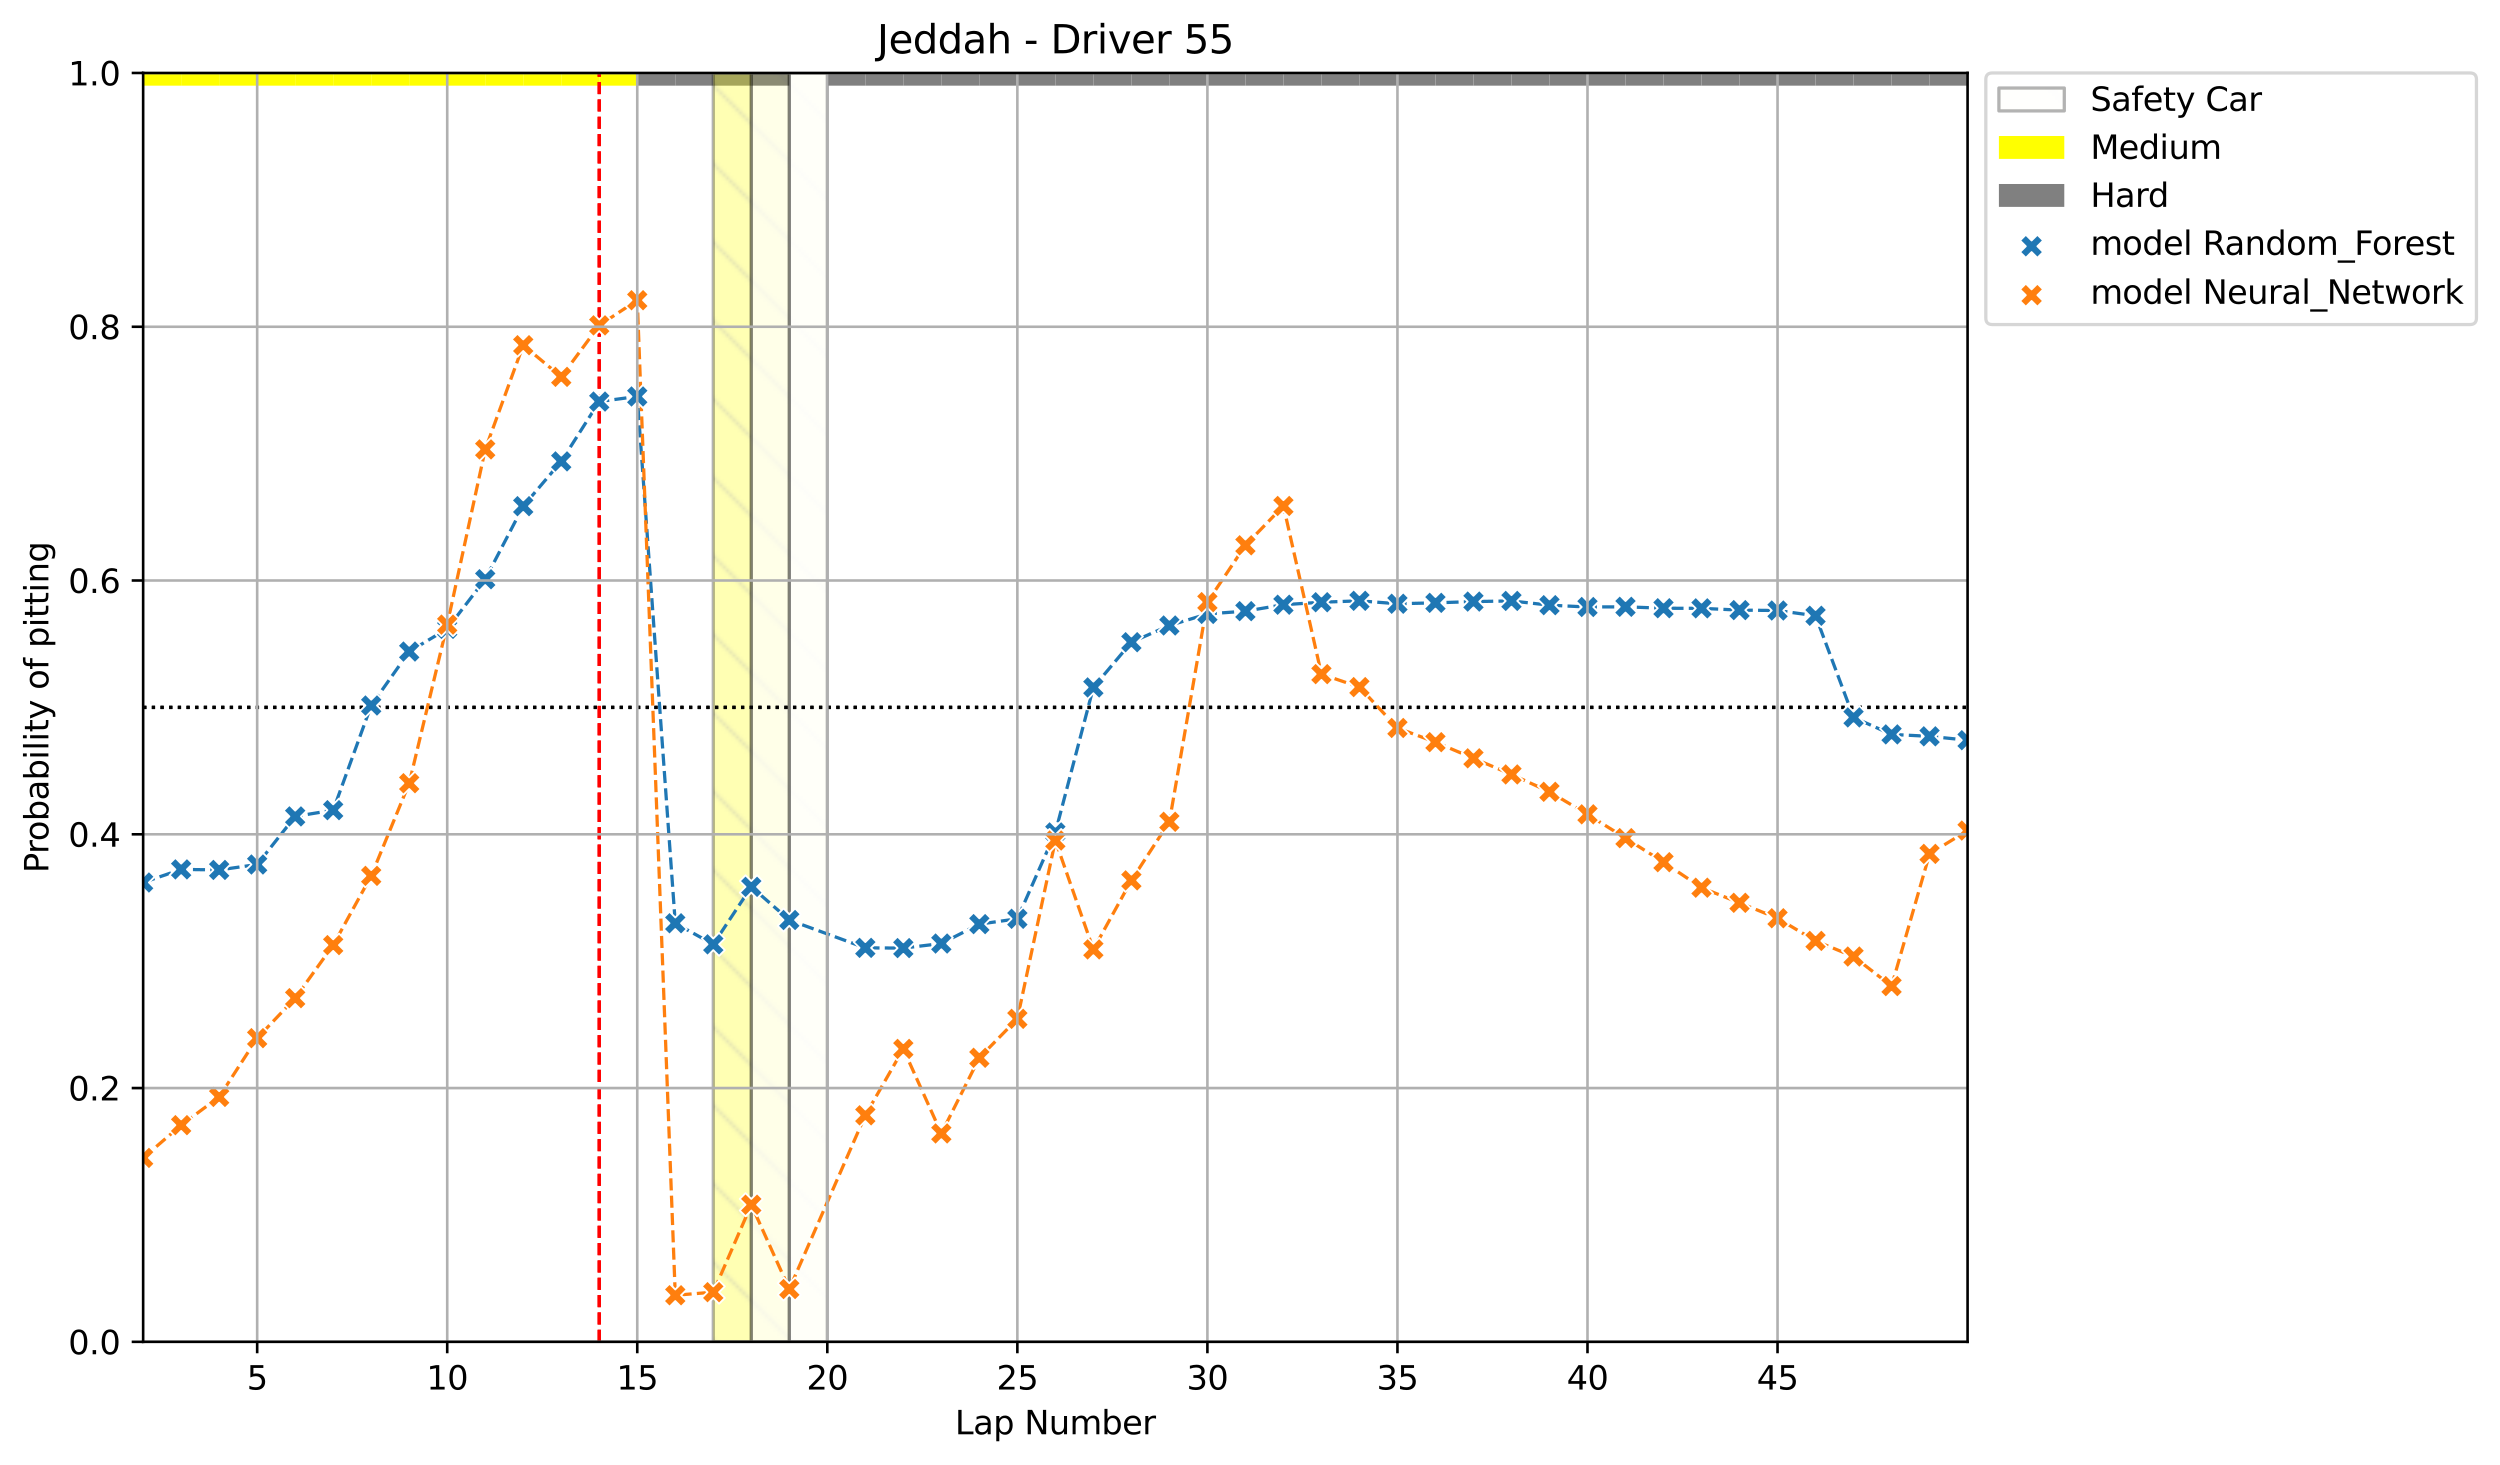 <?xml version="1.0" encoding="utf-8" standalone="no"?>
<!DOCTYPE svg PUBLIC "-//W3C//DTD SVG 1.1//EN"
  "http://www.w3.org/Graphics/SVG/1.1/DTD/svg11.dtd">
<svg xmlns:xlink="http://www.w3.org/1999/xlink" width="764.621pt" height="447.954pt" viewBox="0 0 764.621 447.954" xmlns="http://www.w3.org/2000/svg" version="1.1">
 <defs>
  <style type="text/css">*{stroke-linejoin: round; stroke-linecap: butt}</style>
 </defs>
 <g id="figure_1">
  <g id="patch_1">
   <path d="M 0 447.954 
L 764.621 447.954 
L 764.621 0 
L 0 0 
z
" style="fill: #ffffff"/>
  </g>
  <g id="axes_1">
   <g id="patch_2">
    <path d="M 43.781 410.398 
L 601.781 410.398 
L 601.781 22.318 
L 43.781 22.318 
z
" style="fill: #ffffff"/>
   </g>
   <g id="patch_3">
    <path d="M 32.156 26.199 
L 32.156 22.318 
L 43.781 22.318 
L 43.781 26.199 
z
" clip-path="url(#pe48304038d)" style="fill: #ffff00"/>
   </g>
   <g id="patch_4">
    <path d="M 43.781 26.199 
L 43.781 22.318 
L 55.406 22.318 
L 55.406 26.199 
z
" clip-path="url(#pe48304038d)" style="fill: #ffff00"/>
   </g>
   <g id="patch_5">
    <path d="M 55.406 26.199 
L 55.406 22.318 
L 67.031 22.318 
L 67.031 26.199 
z
" clip-path="url(#pe48304038d)" style="fill: #ffff00"/>
   </g>
   <g id="patch_6">
    <path d="M 67.031 26.199 
L 67.031 22.318 
L 78.656 22.318 
L 78.656 26.199 
z
" clip-path="url(#pe48304038d)" style="fill: #ffff00"/>
   </g>
   <g id="patch_7">
    <path d="M 78.656 26.199 
L 78.656 22.318 
L 90.281 22.318 
L 90.281 26.199 
z
" clip-path="url(#pe48304038d)" style="fill: #ffff00"/>
   </g>
   <g id="patch_8">
    <path d="M 90.281 26.199 
L 90.281 22.318 
L 101.906 22.318 
L 101.906 26.199 
z
" clip-path="url(#pe48304038d)" style="fill: #ffff00"/>
   </g>
   <g id="patch_9">
    <path d="M 101.906 26.199 
L 101.906 22.318 
L 113.531 22.318 
L 113.531 26.199 
z
" clip-path="url(#pe48304038d)" style="fill: #ffff00"/>
   </g>
   <g id="patch_10">
    <path d="M 113.531 26.199 
L 113.531 22.318 
L 125.156 22.318 
L 125.156 26.199 
z
" clip-path="url(#pe48304038d)" style="fill: #ffff00"/>
   </g>
   <g id="patch_11">
    <path d="M 125.156 26.199 
L 125.156 22.318 
L 136.781 22.318 
L 136.781 26.199 
z
" clip-path="url(#pe48304038d)" style="fill: #ffff00"/>
   </g>
   <g id="patch_12">
    <path d="M 136.781 26.199 
L 136.781 22.318 
L 148.406 22.318 
L 148.406 26.199 
z
" clip-path="url(#pe48304038d)" style="fill: #ffff00"/>
   </g>
   <g id="patch_13">
    <path d="M 148.406 26.199 
L 148.406 22.318 
L 160.031 22.318 
L 160.031 26.199 
z
" clip-path="url(#pe48304038d)" style="fill: #ffff00"/>
   </g>
   <g id="patch_14">
    <path d="M 160.031 26.199 
L 160.031 22.318 
L 171.656 22.318 
L 171.656 26.199 
z
" clip-path="url(#pe48304038d)" style="fill: #ffff00"/>
   </g>
   <g id="patch_15">
    <path d="M 171.656 26.199 
L 171.656 22.318 
L 183.281 22.318 
L 183.281 26.199 
z
" clip-path="url(#pe48304038d)" style="fill: #ffff00"/>
   </g>
   <g id="patch_16">
    <path d="M 183.281 26.199 
L 183.281 22.318 
L 194.906 22.318 
L 194.906 26.199 
z
" clip-path="url(#pe48304038d)" style="fill: #ffff00"/>
   </g>
   <g id="patch_17">
    <path d="M 194.906 26.199 
L 194.906 22.318 
L 206.531 22.318 
L 206.531 26.199 
z
" clip-path="url(#pe48304038d)" style="fill: #808080"/>
   </g>
   <g id="patch_18">
    <path d="M 206.531 26.199 
L 206.531 22.318 
L 218.156 22.318 
L 218.156 26.199 
z
" clip-path="url(#pe48304038d)" style="fill: #808080"/>
   </g>
   <g id="patch_19">
    <path d="M 218.156 26.199 
L 218.156 22.318 
L 229.781 22.318 
L 229.781 26.199 
z
" clip-path="url(#pe48304038d)" style="fill: #808080"/>
   </g>
   <g id="patch_20">
    <path d="M 229.781 26.199 
L 229.781 22.318 
L 241.406 22.318 
L 241.406 26.199 
z
" clip-path="url(#pe48304038d)" style="fill: #808080"/>
   </g>
   <g id="patch_21">
    <path d="M 253.031 26.199 
L 253.031 22.318 
L 264.656 22.318 
L 264.656 26.199 
z
" clip-path="url(#pe48304038d)" style="fill: #808080"/>
   </g>
   <g id="patch_22">
    <path d="M 264.656 26.199 
L 264.656 22.318 
L 276.281 22.318 
L 276.281 26.199 
z
" clip-path="url(#pe48304038d)" style="fill: #808080"/>
   </g>
   <g id="patch_23">
    <path d="M 276.281 26.199 
L 276.281 22.318 
L 287.906 22.318 
L 287.906 26.199 
z
" clip-path="url(#pe48304038d)" style="fill: #808080"/>
   </g>
   <g id="patch_24">
    <path d="M 287.906 26.199 
L 287.906 22.318 
L 299.531 22.318 
L 299.531 26.199 
z
" clip-path="url(#pe48304038d)" style="fill: #808080"/>
   </g>
   <g id="patch_25">
    <path d="M 299.531 26.199 
L 299.531 22.318 
L 311.156 22.318 
L 311.156 26.199 
z
" clip-path="url(#pe48304038d)" style="fill: #808080"/>
   </g>
   <g id="patch_26">
    <path d="M 311.156 26.199 
L 311.156 22.318 
L 322.781 22.318 
L 322.781 26.199 
z
" clip-path="url(#pe48304038d)" style="fill: #808080"/>
   </g>
   <g id="patch_27">
    <path d="M 322.781 26.199 
L 322.781 22.318 
L 334.406 22.318 
L 334.406 26.199 
z
" clip-path="url(#pe48304038d)" style="fill: #808080"/>
   </g>
   <g id="patch_28">
    <path d="M 334.406 26.199 
L 334.406 22.318 
L 346.031 22.318 
L 346.031 26.199 
z
" clip-path="url(#pe48304038d)" style="fill: #808080"/>
   </g>
   <g id="patch_29">
    <path d="M 346.031 26.199 
L 346.031 22.318 
L 357.656 22.318 
L 357.656 26.199 
z
" clip-path="url(#pe48304038d)" style="fill: #808080"/>
   </g>
   <g id="patch_30">
    <path d="M 357.656 26.199 
L 357.656 22.318 
L 369.281 22.318 
L 369.281 26.199 
z
" clip-path="url(#pe48304038d)" style="fill: #808080"/>
   </g>
   <g id="patch_31">
    <path d="M 369.281 26.199 
L 369.281 22.318 
L 380.906 22.318 
L 380.906 26.199 
z
" clip-path="url(#pe48304038d)" style="fill: #808080"/>
   </g>
   <g id="patch_32">
    <path d="M 380.906 26.199 
L 380.906 22.318 
L 392.531 22.318 
L 392.531 26.199 
z
" clip-path="url(#pe48304038d)" style="fill: #808080"/>
   </g>
   <g id="patch_33">
    <path d="M 392.531 26.199 
L 392.531 22.318 
L 404.156 22.318 
L 404.156 26.199 
z
" clip-path="url(#pe48304038d)" style="fill: #808080"/>
   </g>
   <g id="patch_34">
    <path d="M 404.156 26.199 
L 404.156 22.318 
L 415.781 22.318 
L 415.781 26.199 
z
" clip-path="url(#pe48304038d)" style="fill: #808080"/>
   </g>
   <g id="patch_35">
    <path d="M 415.781 26.199 
L 415.781 22.318 
L 427.406 22.318 
L 427.406 26.199 
z
" clip-path="url(#pe48304038d)" style="fill: #808080"/>
   </g>
   <g id="patch_36">
    <path d="M 427.406 26.199 
L 427.406 22.318 
L 439.031 22.318 
L 439.031 26.199 
z
" clip-path="url(#pe48304038d)" style="fill: #808080"/>
   </g>
   <g id="patch_37">
    <path d="M 439.031 26.199 
L 439.031 22.318 
L 450.656 22.318 
L 450.656 26.199 
z
" clip-path="url(#pe48304038d)" style="fill: #808080"/>
   </g>
   <g id="patch_38">
    <path d="M 450.656 26.199 
L 450.656 22.318 
L 462.281 22.318 
L 462.281 26.199 
z
" clip-path="url(#pe48304038d)" style="fill: #808080"/>
   </g>
   <g id="patch_39">
    <path d="M 462.281 26.199 
L 462.281 22.318 
L 473.906 22.318 
L 473.906 26.199 
z
" clip-path="url(#pe48304038d)" style="fill: #808080"/>
   </g>
   <g id="patch_40">
    <path d="M 473.906 26.199 
L 473.906 22.318 
L 485.531 22.318 
L 485.531 26.199 
z
" clip-path="url(#pe48304038d)" style="fill: #808080"/>
   </g>
   <g id="patch_41">
    <path d="M 485.531 26.199 
L 485.531 22.318 
L 497.156 22.318 
L 497.156 26.199 
z
" clip-path="url(#pe48304038d)" style="fill: #808080"/>
   </g>
   <g id="patch_42">
    <path d="M 497.156 26.199 
L 497.156 22.318 
L 508.781 22.318 
L 508.781 26.199 
z
" clip-path="url(#pe48304038d)" style="fill: #808080"/>
   </g>
   <g id="patch_43">
    <path d="M 508.781 26.199 
L 508.781 22.318 
L 520.406 22.318 
L 520.406 26.199 
z
" clip-path="url(#pe48304038d)" style="fill: #808080"/>
   </g>
   <g id="patch_44">
    <path d="M 520.406 26.199 
L 520.406 22.318 
L 532.031 22.318 
L 532.031 26.199 
z
" clip-path="url(#pe48304038d)" style="fill: #808080"/>
   </g>
   <g id="patch_45">
    <path d="M 532.031 26.199 
L 532.031 22.318 
L 543.656 22.318 
L 543.656 26.199 
z
" clip-path="url(#pe48304038d)" style="fill: #808080"/>
   </g>
   <g id="patch_46">
    <path d="M 543.656 26.199 
L 543.656 22.318 
L 555.281 22.318 
L 555.281 26.199 
z
" clip-path="url(#pe48304038d)" style="fill: #808080"/>
   </g>
   <g id="patch_47">
    <path d="M 555.281 26.199 
L 555.281 22.318 
L 566.906 22.318 
L 566.906 26.199 
z
" clip-path="url(#pe48304038d)" style="fill: #808080"/>
   </g>
   <g id="patch_48">
    <path d="M 566.906 26.199 
L 566.906 22.318 
L 578.531 22.318 
L 578.531 26.199 
z
" clip-path="url(#pe48304038d)" style="fill: #808080"/>
   </g>
   <g id="patch_49">
    <path d="M 578.531 26.199 
L 578.531 22.318 
L 590.156 22.318 
L 590.156 26.199 
z
" clip-path="url(#pe48304038d)" style="fill: #808080"/>
   </g>
   <g id="patch_50">
    <path d="M 590.156 26.199 
L 590.156 22.318 
L 601.781 22.318 
L 601.781 26.199 
z
" clip-path="url(#pe48304038d)" style="fill: #808080"/>
   </g>
   <g id="patch_51">
    <path d="M 218.156 410.398 
L 218.156 22.318 
L 229.781 22.318 
L 229.781 410.398 
z
" clip-path="url(#pe48304038d)" style="fill: url(#hc73cecf7b3); opacity: 0.3; stroke: #000000; stroke-linejoin: miter"/>
   </g>
   <g id="patch_52">
    <path d="M 229.781 410.398 
L 229.781 22.318 
L 241.406 22.318 
L 241.406 410.398 
z
" clip-path="url(#pe48304038d)" style="fill: url(#hc73cecf7b3); opacity: 0.3; stroke: #000000; stroke-linejoin: miter"/>
   </g>
   <g id="patch_53">
    <path d="M 241.406 410.398 
L 241.406 22.318 
L 253.031 22.318 
L 253.031 410.398 
z
" clip-path="url(#pe48304038d)" style="fill: url(#hc73cecf7b3); opacity: 0.3; stroke: #000000; stroke-linejoin: miter"/>
   </g>
   <g id="LineCollection_1">
    <path d="M 43.781 216.358 
L 601.781 216.358 
" clip-path="url(#pe48304038d)" style="fill: none; stroke-dasharray: 1,1.65; stroke-dashoffset: 0; stroke: #000000"/>
   </g>
   <g id="LineCollection_2">
    <path d="M 183.281 410.398 
L 183.281 22.318 
" clip-path="url(#pe48304038d)" style="fill: none; stroke-dasharray: 3.7,1.6; stroke-dashoffset: 0; stroke: #ff0000"/>
   </g>
   <g id="line2d_1">
    <path d="M 43.781 269.911 
L 55.406 265.906 
L 67.031 266.067 
L 78.656 264.408 
L 90.281 249.699 
L 101.906 247.791 
L 113.531 215.776 
L 125.156 199.276 
L 136.781 192.326 
L 148.406 177.159 
L 160.031 154.812 
L 171.656 141.118 
L 183.281 122.818 
L 194.906 121.259 
L 206.531 282.374 
L 218.156 288.822 
L 229.781 271.239 
L 241.406 281.387 
L 264.656 289.903 
L 276.281 289.973 
L 287.906 288.581 
L 299.531 282.642 
L 311.156 281.015 
L 322.781 254.602 
L 334.406 210.242 
L 346.031 196.421 
L 357.656 191.305 
L 369.281 187.77 
L 380.906 186.922 
L 392.531 184.955 
L 404.156 184.192 
L 415.781 183.76 
L 427.406 184.658 
L 439.031 184.378 
L 450.656 183.993 
L 462.281 183.793 
L 473.906 185.092 
L 485.531 185.65 
L 497.156 185.592 
L 508.781 186.028 
L 520.406 186.06 
L 532.031 186.602 
L 543.656 186.725 
L 555.281 188.33 
L 566.906 219.425 
L 578.531 224.615 
L 590.156 225.203 
L 601.781 226.386 
" clip-path="url(#pe48304038d)" style="fill: none; stroke-dasharray: 3.7,1.6; stroke-dashoffset: 0; stroke: #1f77b4"/>
   </g>
   <g id="LineCollection_3">
    <path d="M 43.781 216.358 
L 601.781 216.358 
" clip-path="url(#pe48304038d)" style="fill: none; stroke-dasharray: 1,1.65; stroke-dashoffset: 0; stroke: #000000"/>
   </g>
   <g id="LineCollection_4">
    <path d="M 183.281 410.398 
L 183.281 22.318 
" clip-path="url(#pe48304038d)" style="fill: none; stroke-dasharray: 3.7,1.6; stroke-dashoffset: 0; stroke: #ff0000"/>
   </g>
   <g id="line2d_2">
    <path d="M 43.781 354.149 
L 55.406 344.126 
L 67.031 335.494 
L 78.656 317.521 
L 90.281 305.289 
L 101.906 289.062 
L 113.531 267.882 
L 125.156 239.545 
L 136.781 191.039 
L 148.406 137.451 
L 160.031 105.582 
L 171.656 115.261 
L 183.281 99.509 
L 194.906 91.824 
L 206.531 396.149 
L 218.156 395.207 
L 229.781 368.461 
L 241.406 394.248 
L 264.656 341.116 
L 276.281 320.802 
L 287.906 346.664 
L 299.531 323.521 
L 311.156 311.613 
L 322.781 257.073 
L 334.406 290.38 
L 346.031 269.26 
L 357.656 251.341 
L 369.281 184.156 
L 380.906 166.779 
L 392.531 154.75 
L 404.156 206.185 
L 415.781 210.144 
L 427.406 222.655 
L 439.031 226.989 
L 450.656 231.93 
L 462.281 236.861 
L 473.906 242.173 
L 485.531 249.061 
L 497.156 256.343 
L 508.781 263.701 
L 520.406 271.503 
L 532.031 276.122 
L 543.656 280.844 
L 555.281 287.775 
L 566.906 292.555 
L 578.531 301.598 
L 590.156 261.16 
L 601.781 254.024 
" clip-path="url(#pe48304038d)" style="fill: none; stroke-dasharray: 3.7,1.6; stroke-dashoffset: 0; stroke: #ff7f0e"/>
   </g>
   <g id="PathCollection_1">
    <defs>
     <path id="m00b4072b63" d="M -1.768 3.536 
L 0 1.768 
L 1.768 3.536 
L 3.536 1.768 
L 1.768 0 
L 3.536 -1.768 
L 1.768 -3.536 
L 0 -1.768 
L -1.768 -3.536 
L -3.536 -1.768 
L -1.768 0 
L -3.536 1.768 
z
" style="stroke: #ffffff; stroke-width: 0.566"/>
    </defs>
    <g clip-path="url(#pe48304038d)">
     <use xlink:href="#m00b4072b63" x="43.781" y="269.911" style="fill: #1f77b4; stroke: #ffffff; stroke-width: 0.566"/>
     <use xlink:href="#m00b4072b63" x="55.406" y="265.906" style="fill: #1f77b4; stroke: #ffffff; stroke-width: 0.566"/>
     <use xlink:href="#m00b4072b63" x="67.031" y="266.067" style="fill: #1f77b4; stroke: #ffffff; stroke-width: 0.566"/>
     <use xlink:href="#m00b4072b63" x="78.656" y="264.408" style="fill: #1f77b4; stroke: #ffffff; stroke-width: 0.566"/>
     <use xlink:href="#m00b4072b63" x="90.281" y="249.699" style="fill: #1f77b4; stroke: #ffffff; stroke-width: 0.566"/>
     <use xlink:href="#m00b4072b63" x="101.906" y="247.791" style="fill: #1f77b4; stroke: #ffffff; stroke-width: 0.566"/>
     <use xlink:href="#m00b4072b63" x="113.531" y="215.776" style="fill: #1f77b4; stroke: #ffffff; stroke-width: 0.566"/>
     <use xlink:href="#m00b4072b63" x="125.156" y="199.276" style="fill: #1f77b4; stroke: #ffffff; stroke-width: 0.566"/>
     <use xlink:href="#m00b4072b63" x="136.781" y="192.326" style="fill: #1f77b4; stroke: #ffffff; stroke-width: 0.566"/>
     <use xlink:href="#m00b4072b63" x="148.406" y="177.159" style="fill: #1f77b4; stroke: #ffffff; stroke-width: 0.566"/>
     <use xlink:href="#m00b4072b63" x="160.031" y="154.812" style="fill: #1f77b4; stroke: #ffffff; stroke-width: 0.566"/>
     <use xlink:href="#m00b4072b63" x="171.656" y="141.118" style="fill: #1f77b4; stroke: #ffffff; stroke-width: 0.566"/>
     <use xlink:href="#m00b4072b63" x="183.281" y="122.818" style="fill: #1f77b4; stroke: #ffffff; stroke-width: 0.566"/>
     <use xlink:href="#m00b4072b63" x="194.906" y="121.259" style="fill: #1f77b4; stroke: #ffffff; stroke-width: 0.566"/>
     <use xlink:href="#m00b4072b63" x="206.531" y="282.374" style="fill: #1f77b4; stroke: #ffffff; stroke-width: 0.566"/>
     <use xlink:href="#m00b4072b63" x="218.156" y="288.822" style="fill: #1f77b4; stroke: #ffffff; stroke-width: 0.566"/>
     <use xlink:href="#m00b4072b63" x="229.781" y="271.239" style="fill: #1f77b4; stroke: #ffffff; stroke-width: 0.566"/>
     <use xlink:href="#m00b4072b63" x="241.406" y="281.387" style="fill: #1f77b4; stroke: #ffffff; stroke-width: 0.566"/>
     <use xlink:href="#m00b4072b63" x="264.656" y="289.903" style="fill: #1f77b4; stroke: #ffffff; stroke-width: 0.566"/>
     <use xlink:href="#m00b4072b63" x="276.281" y="289.973" style="fill: #1f77b4; stroke: #ffffff; stroke-width: 0.566"/>
     <use xlink:href="#m00b4072b63" x="287.906" y="288.581" style="fill: #1f77b4; stroke: #ffffff; stroke-width: 0.566"/>
     <use xlink:href="#m00b4072b63" x="299.531" y="282.642" style="fill: #1f77b4; stroke: #ffffff; stroke-width: 0.566"/>
     <use xlink:href="#m00b4072b63" x="311.156" y="281.015" style="fill: #1f77b4; stroke: #ffffff; stroke-width: 0.566"/>
     <use xlink:href="#m00b4072b63" x="322.781" y="254.602" style="fill: #1f77b4; stroke: #ffffff; stroke-width: 0.566"/>
     <use xlink:href="#m00b4072b63" x="334.406" y="210.242" style="fill: #1f77b4; stroke: #ffffff; stroke-width: 0.566"/>
     <use xlink:href="#m00b4072b63" x="346.031" y="196.421" style="fill: #1f77b4; stroke: #ffffff; stroke-width: 0.566"/>
     <use xlink:href="#m00b4072b63" x="357.656" y="191.305" style="fill: #1f77b4; stroke: #ffffff; stroke-width: 0.566"/>
     <use xlink:href="#m00b4072b63" x="369.281" y="187.77" style="fill: #1f77b4; stroke: #ffffff; stroke-width: 0.566"/>
     <use xlink:href="#m00b4072b63" x="380.906" y="186.922" style="fill: #1f77b4; stroke: #ffffff; stroke-width: 0.566"/>
     <use xlink:href="#m00b4072b63" x="392.531" y="184.955" style="fill: #1f77b4; stroke: #ffffff; stroke-width: 0.566"/>
     <use xlink:href="#m00b4072b63" x="404.156" y="184.192" style="fill: #1f77b4; stroke: #ffffff; stroke-width: 0.566"/>
     <use xlink:href="#m00b4072b63" x="415.781" y="183.76" style="fill: #1f77b4; stroke: #ffffff; stroke-width: 0.566"/>
     <use xlink:href="#m00b4072b63" x="427.406" y="184.658" style="fill: #1f77b4; stroke: #ffffff; stroke-width: 0.566"/>
     <use xlink:href="#m00b4072b63" x="439.031" y="184.378" style="fill: #1f77b4; stroke: #ffffff; stroke-width: 0.566"/>
     <use xlink:href="#m00b4072b63" x="450.656" y="183.993" style="fill: #1f77b4; stroke: #ffffff; stroke-width: 0.566"/>
     <use xlink:href="#m00b4072b63" x="462.281" y="183.793" style="fill: #1f77b4; stroke: #ffffff; stroke-width: 0.566"/>
     <use xlink:href="#m00b4072b63" x="473.906" y="185.092" style="fill: #1f77b4; stroke: #ffffff; stroke-width: 0.566"/>
     <use xlink:href="#m00b4072b63" x="485.531" y="185.65" style="fill: #1f77b4; stroke: #ffffff; stroke-width: 0.566"/>
     <use xlink:href="#m00b4072b63" x="497.156" y="185.592" style="fill: #1f77b4; stroke: #ffffff; stroke-width: 0.566"/>
     <use xlink:href="#m00b4072b63" x="508.781" y="186.028" style="fill: #1f77b4; stroke: #ffffff; stroke-width: 0.566"/>
     <use xlink:href="#m00b4072b63" x="520.406" y="186.06" style="fill: #1f77b4; stroke: #ffffff; stroke-width: 0.566"/>
     <use xlink:href="#m00b4072b63" x="532.031" y="186.602" style="fill: #1f77b4; stroke: #ffffff; stroke-width: 0.566"/>
     <use xlink:href="#m00b4072b63" x="543.656" y="186.725" style="fill: #1f77b4; stroke: #ffffff; stroke-width: 0.566"/>
     <use xlink:href="#m00b4072b63" x="555.281" y="188.33" style="fill: #1f77b4; stroke: #ffffff; stroke-width: 0.566"/>
     <use xlink:href="#m00b4072b63" x="566.906" y="219.425" style="fill: #1f77b4; stroke: #ffffff; stroke-width: 0.566"/>
     <use xlink:href="#m00b4072b63" x="578.531" y="224.615" style="fill: #1f77b4; stroke: #ffffff; stroke-width: 0.566"/>
     <use xlink:href="#m00b4072b63" x="590.156" y="225.203" style="fill: #1f77b4; stroke: #ffffff; stroke-width: 0.566"/>
     <use xlink:href="#m00b4072b63" x="601.781" y="226.386" style="fill: #1f77b4; stroke: #ffffff; stroke-width: 0.566"/>
    </g>
   </g>
   <g id="PolyCollection_1"/>
   <g id="PathCollection_2">
    <defs>
     <path id="m6befd297f4" d="M -1.768 3.536 
L 0 1.768 
L 1.768 3.536 
L 3.536 1.768 
L 1.768 0 
L 3.536 -1.768 
L 1.768 -3.536 
L 0 -1.768 
L -1.768 -3.536 
L -3.536 -1.768 
L -1.768 0 
L -3.536 1.768 
z
" style="stroke: #ffffff; stroke-width: 0.566"/>
    </defs>
    <g clip-path="url(#pe48304038d)">
     <use xlink:href="#m6befd297f4" x="43.781" y="354.149" style="fill: #ff7f0e; stroke: #ffffff; stroke-width: 0.566"/>
     <use xlink:href="#m6befd297f4" x="55.406" y="344.126" style="fill: #ff7f0e; stroke: #ffffff; stroke-width: 0.566"/>
     <use xlink:href="#m6befd297f4" x="67.031" y="335.494" style="fill: #ff7f0e; stroke: #ffffff; stroke-width: 0.566"/>
     <use xlink:href="#m6befd297f4" x="78.656" y="317.521" style="fill: #ff7f0e; stroke: #ffffff; stroke-width: 0.566"/>
     <use xlink:href="#m6befd297f4" x="90.281" y="305.289" style="fill: #ff7f0e; stroke: #ffffff; stroke-width: 0.566"/>
     <use xlink:href="#m6befd297f4" x="101.906" y="289.062" style="fill: #ff7f0e; stroke: #ffffff; stroke-width: 0.566"/>
     <use xlink:href="#m6befd297f4" x="113.531" y="267.882" style="fill: #ff7f0e; stroke: #ffffff; stroke-width: 0.566"/>
     <use xlink:href="#m6befd297f4" x="125.156" y="239.545" style="fill: #ff7f0e; stroke: #ffffff; stroke-width: 0.566"/>
     <use xlink:href="#m6befd297f4" x="136.781" y="191.039" style="fill: #ff7f0e; stroke: #ffffff; stroke-width: 0.566"/>
     <use xlink:href="#m6befd297f4" x="148.406" y="137.451" style="fill: #ff7f0e; stroke: #ffffff; stroke-width: 0.566"/>
     <use xlink:href="#m6befd297f4" x="160.031" y="105.582" style="fill: #ff7f0e; stroke: #ffffff; stroke-width: 0.566"/>
     <use xlink:href="#m6befd297f4" x="171.656" y="115.261" style="fill: #ff7f0e; stroke: #ffffff; stroke-width: 0.566"/>
     <use xlink:href="#m6befd297f4" x="183.281" y="99.509" style="fill: #ff7f0e; stroke: #ffffff; stroke-width: 0.566"/>
     <use xlink:href="#m6befd297f4" x="194.906" y="91.824" style="fill: #ff7f0e; stroke: #ffffff; stroke-width: 0.566"/>
     <use xlink:href="#m6befd297f4" x="206.531" y="396.149" style="fill: #ff7f0e; stroke: #ffffff; stroke-width: 0.566"/>
     <use xlink:href="#m6befd297f4" x="218.156" y="395.207" style="fill: #ff7f0e; stroke: #ffffff; stroke-width: 0.566"/>
     <use xlink:href="#m6befd297f4" x="229.781" y="368.461" style="fill: #ff7f0e; stroke: #ffffff; stroke-width: 0.566"/>
     <use xlink:href="#m6befd297f4" x="241.406" y="394.248" style="fill: #ff7f0e; stroke: #ffffff; stroke-width: 0.566"/>
     <use xlink:href="#m6befd297f4" x="264.656" y="341.116" style="fill: #ff7f0e; stroke: #ffffff; stroke-width: 0.566"/>
     <use xlink:href="#m6befd297f4" x="276.281" y="320.802" style="fill: #ff7f0e; stroke: #ffffff; stroke-width: 0.566"/>
     <use xlink:href="#m6befd297f4" x="287.906" y="346.664" style="fill: #ff7f0e; stroke: #ffffff; stroke-width: 0.566"/>
     <use xlink:href="#m6befd297f4" x="299.531" y="323.521" style="fill: #ff7f0e; stroke: #ffffff; stroke-width: 0.566"/>
     <use xlink:href="#m6befd297f4" x="311.156" y="311.613" style="fill: #ff7f0e; stroke: #ffffff; stroke-width: 0.566"/>
     <use xlink:href="#m6befd297f4" x="322.781" y="257.073" style="fill: #ff7f0e; stroke: #ffffff; stroke-width: 0.566"/>
     <use xlink:href="#m6befd297f4" x="334.406" y="290.38" style="fill: #ff7f0e; stroke: #ffffff; stroke-width: 0.566"/>
     <use xlink:href="#m6befd297f4" x="346.031" y="269.26" style="fill: #ff7f0e; stroke: #ffffff; stroke-width: 0.566"/>
     <use xlink:href="#m6befd297f4" x="357.656" y="251.341" style="fill: #ff7f0e; stroke: #ffffff; stroke-width: 0.566"/>
     <use xlink:href="#m6befd297f4" x="369.281" y="184.156" style="fill: #ff7f0e; stroke: #ffffff; stroke-width: 0.566"/>
     <use xlink:href="#m6befd297f4" x="380.906" y="166.779" style="fill: #ff7f0e; stroke: #ffffff; stroke-width: 0.566"/>
     <use xlink:href="#m6befd297f4" x="392.531" y="154.75" style="fill: #ff7f0e; stroke: #ffffff; stroke-width: 0.566"/>
     <use xlink:href="#m6befd297f4" x="404.156" y="206.185" style="fill: #ff7f0e; stroke: #ffffff; stroke-width: 0.566"/>
     <use xlink:href="#m6befd297f4" x="415.781" y="210.144" style="fill: #ff7f0e; stroke: #ffffff; stroke-width: 0.566"/>
     <use xlink:href="#m6befd297f4" x="427.406" y="222.655" style="fill: #ff7f0e; stroke: #ffffff; stroke-width: 0.566"/>
     <use xlink:href="#m6befd297f4" x="439.031" y="226.989" style="fill: #ff7f0e; stroke: #ffffff; stroke-width: 0.566"/>
     <use xlink:href="#m6befd297f4" x="450.656" y="231.93" style="fill: #ff7f0e; stroke: #ffffff; stroke-width: 0.566"/>
     <use xlink:href="#m6befd297f4" x="462.281" y="236.861" style="fill: #ff7f0e; stroke: #ffffff; stroke-width: 0.566"/>
     <use xlink:href="#m6befd297f4" x="473.906" y="242.173" style="fill: #ff7f0e; stroke: #ffffff; stroke-width: 0.566"/>
     <use xlink:href="#m6befd297f4" x="485.531" y="249.061" style="fill: #ff7f0e; stroke: #ffffff; stroke-width: 0.566"/>
     <use xlink:href="#m6befd297f4" x="497.156" y="256.343" style="fill: #ff7f0e; stroke: #ffffff; stroke-width: 0.566"/>
     <use xlink:href="#m6befd297f4" x="508.781" y="263.701" style="fill: #ff7f0e; stroke: #ffffff; stroke-width: 0.566"/>
     <use xlink:href="#m6befd297f4" x="520.406" y="271.503" style="fill: #ff7f0e; stroke: #ffffff; stroke-width: 0.566"/>
     <use xlink:href="#m6befd297f4" x="532.031" y="276.122" style="fill: #ff7f0e; stroke: #ffffff; stroke-width: 0.566"/>
     <use xlink:href="#m6befd297f4" x="543.656" y="280.844" style="fill: #ff7f0e; stroke: #ffffff; stroke-width: 0.566"/>
     <use xlink:href="#m6befd297f4" x="555.281" y="287.775" style="fill: #ff7f0e; stroke: #ffffff; stroke-width: 0.566"/>
     <use xlink:href="#m6befd297f4" x="566.906" y="292.555" style="fill: #ff7f0e; stroke: #ffffff; stroke-width: 0.566"/>
     <use xlink:href="#m6befd297f4" x="578.531" y="301.598" style="fill: #ff7f0e; stroke: #ffffff; stroke-width: 0.566"/>
     <use xlink:href="#m6befd297f4" x="590.156" y="261.16" style="fill: #ff7f0e; stroke: #ffffff; stroke-width: 0.566"/>
     <use xlink:href="#m6befd297f4" x="601.781" y="254.024" style="fill: #ff7f0e; stroke: #ffffff; stroke-width: 0.566"/>
    </g>
   </g>
   <g id="PolyCollection_2"/>
   <g id="matplotlib.axis_1">
    <g id="xtick_1">
     <g id="line2d_3">
      <path d="M 78.656 410.398 
L 78.656 22.318 
" clip-path="url(#pe48304038d)" style="fill: none; stroke: #b0b0b0; stroke-width: 0.8; stroke-linecap: square"/>
     </g>
     <g id="line2d_4">
      <defs>
       <path id="m6ef60f1055" d="M 0 0 
L 0 3.5 
" style="stroke: #000000; stroke-width: 0.8"/>
      </defs>
      <g>
       <use xlink:href="#m6ef60f1055" x="78.656" y="410.398" style="stroke: #000000; stroke-width: 0.8"/>
      </g>
     </g>
     <g id="text_1">
      <!-- 5 -->
      <g transform="translate(75.475 424.997) scale(0.1 -0.1)">
       <defs>
        <path id="DejaVuSans-35" d="M 691 4666 
L 3169 4666 
L 3169 4134 
L 1269 4134 
L 1269 2991 
Q 1406 3038 1543 3061 
Q 1681 3084 1819 3084 
Q 2600 3084 3056 2656 
Q 3513 2228 3513 1497 
Q 3513 744 3044 326 
Q 2575 -91 1722 -91 
Q 1428 -91 1123 -41 
Q 819 9 494 109 
L 494 744 
Q 775 591 1075 516 
Q 1375 441 1709 441 
Q 2250 441 2565 725 
Q 2881 1009 2881 1497 
Q 2881 1984 2565 2268 
Q 2250 2553 1709 2553 
Q 1456 2553 1204 2497 
Q 953 2441 691 2322 
L 691 4666 
z
" transform="scale(0.016)"/>
       </defs>
       <use xlink:href="#DejaVuSans-35"/>
      </g>
     </g>
    </g>
    <g id="xtick_2">
     <g id="line2d_5">
      <path d="M 136.781 410.398 
L 136.781 22.318 
" clip-path="url(#pe48304038d)" style="fill: none; stroke: #b0b0b0; stroke-width: 0.8; stroke-linecap: square"/>
     </g>
     <g id="line2d_6">
      <g>
       <use xlink:href="#m6ef60f1055" x="136.781" y="410.398" style="stroke: #000000; stroke-width: 0.8"/>
      </g>
     </g>
     <g id="text_2">
      <!-- 10 -->
      <g transform="translate(130.419 424.997) scale(0.1 -0.1)">
       <defs>
        <path id="DejaVuSans-31" d="M 794 531 
L 1825 531 
L 1825 4091 
L 703 3866 
L 703 4441 
L 1819 4666 
L 2450 4666 
L 2450 531 
L 3481 531 
L 3481 0 
L 794 0 
L 794 531 
z
" transform="scale(0.016)"/>
        <path id="DejaVuSans-30" d="M 2034 4250 
Q 1547 4250 1301 3770 
Q 1056 3291 1056 2328 
Q 1056 1369 1301 889 
Q 1547 409 2034 409 
Q 2525 409 2770 889 
Q 3016 1369 3016 2328 
Q 3016 3291 2770 3770 
Q 2525 4250 2034 4250 
z
M 2034 4750 
Q 2819 4750 3233 4129 
Q 3647 3509 3647 2328 
Q 3647 1150 3233 529 
Q 2819 -91 2034 -91 
Q 1250 -91 836 529 
Q 422 1150 422 2328 
Q 422 3509 836 4129 
Q 1250 4750 2034 4750 
z
" transform="scale(0.016)"/>
       </defs>
       <use xlink:href="#DejaVuSans-31"/>
       <use xlink:href="#DejaVuSans-30" x="63.623"/>
      </g>
     </g>
    </g>
    <g id="xtick_3">
     <g id="line2d_7">
      <path d="M 194.906 410.398 
L 194.906 22.318 
" clip-path="url(#pe48304038d)" style="fill: none; stroke: #b0b0b0; stroke-width: 0.8; stroke-linecap: square"/>
     </g>
     <g id="line2d_8">
      <g>
       <use xlink:href="#m6ef60f1055" x="194.906" y="410.398" style="stroke: #000000; stroke-width: 0.8"/>
      </g>
     </g>
     <g id="text_3">
      <!-- 15 -->
      <g transform="translate(188.544 424.997) scale(0.1 -0.1)">
       <use xlink:href="#DejaVuSans-31"/>
       <use xlink:href="#DejaVuSans-35" x="63.623"/>
      </g>
     </g>
    </g>
    <g id="xtick_4">
     <g id="line2d_9">
      <path d="M 253.031 410.398 
L 253.031 22.318 
" clip-path="url(#pe48304038d)" style="fill: none; stroke: #b0b0b0; stroke-width: 0.8; stroke-linecap: square"/>
     </g>
     <g id="line2d_10">
      <g>
       <use xlink:href="#m6ef60f1055" x="253.031" y="410.398" style="stroke: #000000; stroke-width: 0.8"/>
      </g>
     </g>
     <g id="text_4">
      <!-- 20 -->
      <g transform="translate(246.669 424.997) scale(0.1 -0.1)">
       <defs>
        <path id="DejaVuSans-32" d="M 1228 531 
L 3431 531 
L 3431 0 
L 469 0 
L 469 531 
Q 828 903 1448 1529 
Q 2069 2156 2228 2338 
Q 2531 2678 2651 2914 
Q 2772 3150 2772 3378 
Q 2772 3750 2511 3984 
Q 2250 4219 1831 4219 
Q 1534 4219 1204 4116 
Q 875 4013 500 3803 
L 500 4441 
Q 881 4594 1212 4672 
Q 1544 4750 1819 4750 
Q 2544 4750 2975 4387 
Q 3406 4025 3406 3419 
Q 3406 3131 3298 2873 
Q 3191 2616 2906 2266 
Q 2828 2175 2409 1742 
Q 1991 1309 1228 531 
z
" transform="scale(0.016)"/>
       </defs>
       <use xlink:href="#DejaVuSans-32"/>
       <use xlink:href="#DejaVuSans-30" x="63.623"/>
      </g>
     </g>
    </g>
    <g id="xtick_5">
     <g id="line2d_11">
      <path d="M 311.156 410.398 
L 311.156 22.318 
" clip-path="url(#pe48304038d)" style="fill: none; stroke: #b0b0b0; stroke-width: 0.8; stroke-linecap: square"/>
     </g>
     <g id="line2d_12">
      <g>
       <use xlink:href="#m6ef60f1055" x="311.156" y="410.398" style="stroke: #000000; stroke-width: 0.8"/>
      </g>
     </g>
     <g id="text_5">
      <!-- 25 -->
      <g transform="translate(304.794 424.997) scale(0.1 -0.1)">
       <use xlink:href="#DejaVuSans-32"/>
       <use xlink:href="#DejaVuSans-35" x="63.623"/>
      </g>
     </g>
    </g>
    <g id="xtick_6">
     <g id="line2d_13">
      <path d="M 369.281 410.398 
L 369.281 22.318 
" clip-path="url(#pe48304038d)" style="fill: none; stroke: #b0b0b0; stroke-width: 0.8; stroke-linecap: square"/>
     </g>
     <g id="line2d_14">
      <g>
       <use xlink:href="#m6ef60f1055" x="369.281" y="410.398" style="stroke: #000000; stroke-width: 0.8"/>
      </g>
     </g>
     <g id="text_6">
      <!-- 30 -->
      <g transform="translate(362.919 424.997) scale(0.1 -0.1)">
       <defs>
        <path id="DejaVuSans-33" d="M 2597 2516 
Q 3050 2419 3304 2112 
Q 3559 1806 3559 1356 
Q 3559 666 3084 287 
Q 2609 -91 1734 -91 
Q 1441 -91 1130 -33 
Q 819 25 488 141 
L 488 750 
Q 750 597 1062 519 
Q 1375 441 1716 441 
Q 2309 441 2620 675 
Q 2931 909 2931 1356 
Q 2931 1769 2642 2001 
Q 2353 2234 1838 2234 
L 1294 2234 
L 1294 2753 
L 1863 2753 
Q 2328 2753 2575 2939 
Q 2822 3125 2822 3475 
Q 2822 3834 2567 4026 
Q 2313 4219 1838 4219 
Q 1578 4219 1281 4162 
Q 984 4106 628 3988 
L 628 4550 
Q 988 4650 1302 4700 
Q 1616 4750 1894 4750 
Q 2613 4750 3031 4423 
Q 3450 4097 3450 3541 
Q 3450 3153 3228 2886 
Q 3006 2619 2597 2516 
z
" transform="scale(0.016)"/>
       </defs>
       <use xlink:href="#DejaVuSans-33"/>
       <use xlink:href="#DejaVuSans-30" x="63.623"/>
      </g>
     </g>
    </g>
    <g id="xtick_7">
     <g id="line2d_15">
      <path d="M 427.406 410.398 
L 427.406 22.318 
" clip-path="url(#pe48304038d)" style="fill: none; stroke: #b0b0b0; stroke-width: 0.8; stroke-linecap: square"/>
     </g>
     <g id="line2d_16">
      <g>
       <use xlink:href="#m6ef60f1055" x="427.406" y="410.398" style="stroke: #000000; stroke-width: 0.8"/>
      </g>
     </g>
     <g id="text_7">
      <!-- 35 -->
      <g transform="translate(421.044 424.997) scale(0.1 -0.1)">
       <use xlink:href="#DejaVuSans-33"/>
       <use xlink:href="#DejaVuSans-35" x="63.623"/>
      </g>
     </g>
    </g>
    <g id="xtick_8">
     <g id="line2d_17">
      <path d="M 485.531 410.398 
L 485.531 22.318 
" clip-path="url(#pe48304038d)" style="fill: none; stroke: #b0b0b0; stroke-width: 0.8; stroke-linecap: square"/>
     </g>
     <g id="line2d_18">
      <g>
       <use xlink:href="#m6ef60f1055" x="485.531" y="410.398" style="stroke: #000000; stroke-width: 0.8"/>
      </g>
     </g>
     <g id="text_8">
      <!-- 40 -->
      <g transform="translate(479.169 424.997) scale(0.1 -0.1)">
       <defs>
        <path id="DejaVuSans-34" d="M 2419 4116 
L 825 1625 
L 2419 1625 
L 2419 4116 
z
M 2253 4666 
L 3047 4666 
L 3047 1625 
L 3713 1625 
L 3713 1100 
L 3047 1100 
L 3047 0 
L 2419 0 
L 2419 1100 
L 313 1100 
L 313 1709 
L 2253 4666 
z
" transform="scale(0.016)"/>
       </defs>
       <use xlink:href="#DejaVuSans-34"/>
       <use xlink:href="#DejaVuSans-30" x="63.623"/>
      </g>
     </g>
    </g>
    <g id="xtick_9">
     <g id="line2d_19">
      <path d="M 543.656 410.398 
L 543.656 22.318 
" clip-path="url(#pe48304038d)" style="fill: none; stroke: #b0b0b0; stroke-width: 0.8; stroke-linecap: square"/>
     </g>
     <g id="line2d_20">
      <g>
       <use xlink:href="#m6ef60f1055" x="543.656" y="410.398" style="stroke: #000000; stroke-width: 0.8"/>
      </g>
     </g>
     <g id="text_9">
      <!-- 45 -->
      <g transform="translate(537.294 424.997) scale(0.1 -0.1)">
       <use xlink:href="#DejaVuSans-34"/>
       <use xlink:href="#DejaVuSans-35" x="63.623"/>
      </g>
     </g>
    </g>
    <g id="text_10">
     <!-- Lap Number -->
     <g transform="translate(292.082 438.675) scale(0.1 -0.1)">
      <defs>
       <path id="DejaVuSans-4c" d="M 628 4666 
L 1259 4666 
L 1259 531 
L 3531 531 
L 3531 0 
L 628 0 
L 628 4666 
z
" transform="scale(0.016)"/>
       <path id="DejaVuSans-61" d="M 2194 1759 
Q 1497 1759 1228 1600 
Q 959 1441 959 1056 
Q 959 750 1161 570 
Q 1363 391 1709 391 
Q 2188 391 2477 730 
Q 2766 1069 2766 1631 
L 2766 1759 
L 2194 1759 
z
M 3341 1997 
L 3341 0 
L 2766 0 
L 2766 531 
Q 2569 213 2275 61 
Q 1981 -91 1556 -91 
Q 1019 -91 701 211 
Q 384 513 384 1019 
Q 384 1609 779 1909 
Q 1175 2209 1959 2209 
L 2766 2209 
L 2766 2266 
Q 2766 2663 2505 2880 
Q 2244 3097 1772 3097 
Q 1472 3097 1187 3025 
Q 903 2953 641 2809 
L 641 3341 
Q 956 3463 1253 3523 
Q 1550 3584 1831 3584 
Q 2591 3584 2966 3190 
Q 3341 2797 3341 1997 
z
" transform="scale(0.016)"/>
       <path id="DejaVuSans-70" d="M 1159 525 
L 1159 -1331 
L 581 -1331 
L 581 3500 
L 1159 3500 
L 1159 2969 
Q 1341 3281 1617 3432 
Q 1894 3584 2278 3584 
Q 2916 3584 3314 3078 
Q 3713 2572 3713 1747 
Q 3713 922 3314 415 
Q 2916 -91 2278 -91 
Q 1894 -91 1617 61 
Q 1341 213 1159 525 
z
M 3116 1747 
Q 3116 2381 2855 2742 
Q 2594 3103 2138 3103 
Q 1681 3103 1420 2742 
Q 1159 2381 1159 1747 
Q 1159 1113 1420 752 
Q 1681 391 2138 391 
Q 2594 391 2855 752 
Q 3116 1113 3116 1747 
z
" transform="scale(0.016)"/>
       <path id="DejaVuSans-20" transform="scale(0.016)"/>
       <path id="DejaVuSans-4e" d="M 628 4666 
L 1478 4666 
L 3547 763 
L 3547 4666 
L 4159 4666 
L 4159 0 
L 3309 0 
L 1241 3903 
L 1241 0 
L 628 0 
L 628 4666 
z
" transform="scale(0.016)"/>
       <path id="DejaVuSans-75" d="M 544 1381 
L 544 3500 
L 1119 3500 
L 1119 1403 
Q 1119 906 1312 657 
Q 1506 409 1894 409 
Q 2359 409 2629 706 
Q 2900 1003 2900 1516 
L 2900 3500 
L 3475 3500 
L 3475 0 
L 2900 0 
L 2900 538 
Q 2691 219 2414 64 
Q 2138 -91 1772 -91 
Q 1169 -91 856 284 
Q 544 659 544 1381 
z
M 1991 3584 
L 1991 3584 
z
" transform="scale(0.016)"/>
       <path id="DejaVuSans-6d" d="M 3328 2828 
Q 3544 3216 3844 3400 
Q 4144 3584 4550 3584 
Q 5097 3584 5394 3201 
Q 5691 2819 5691 2113 
L 5691 0 
L 5113 0 
L 5113 2094 
Q 5113 2597 4934 2840 
Q 4756 3084 4391 3084 
Q 3944 3084 3684 2787 
Q 3425 2491 3425 1978 
L 3425 0 
L 2847 0 
L 2847 2094 
Q 2847 2600 2669 2842 
Q 2491 3084 2119 3084 
Q 1678 3084 1418 2786 
Q 1159 2488 1159 1978 
L 1159 0 
L 581 0 
L 581 3500 
L 1159 3500 
L 1159 2956 
Q 1356 3278 1631 3431 
Q 1906 3584 2284 3584 
Q 2666 3584 2933 3390 
Q 3200 3197 3328 2828 
z
" transform="scale(0.016)"/>
       <path id="DejaVuSans-62" d="M 3116 1747 
Q 3116 2381 2855 2742 
Q 2594 3103 2138 3103 
Q 1681 3103 1420 2742 
Q 1159 2381 1159 1747 
Q 1159 1113 1420 752 
Q 1681 391 2138 391 
Q 2594 391 2855 752 
Q 3116 1113 3116 1747 
z
M 1159 2969 
Q 1341 3281 1617 3432 
Q 1894 3584 2278 3584 
Q 2916 3584 3314 3078 
Q 3713 2572 3713 1747 
Q 3713 922 3314 415 
Q 2916 -91 2278 -91 
Q 1894 -91 1617 61 
Q 1341 213 1159 525 
L 1159 0 
L 581 0 
L 581 4863 
L 1159 4863 
L 1159 2969 
z
" transform="scale(0.016)"/>
       <path id="DejaVuSans-65" d="M 3597 1894 
L 3597 1613 
L 953 1613 
Q 991 1019 1311 708 
Q 1631 397 2203 397 
Q 2534 397 2845 478 
Q 3156 559 3463 722 
L 3463 178 
Q 3153 47 2828 -22 
Q 2503 -91 2169 -91 
Q 1331 -91 842 396 
Q 353 884 353 1716 
Q 353 2575 817 3079 
Q 1281 3584 2069 3584 
Q 2775 3584 3186 3129 
Q 3597 2675 3597 1894 
z
M 3022 2063 
Q 3016 2534 2758 2815 
Q 2500 3097 2075 3097 
Q 1594 3097 1305 2825 
Q 1016 2553 972 2059 
L 3022 2063 
z
" transform="scale(0.016)"/>
       <path id="DejaVuSans-72" d="M 2631 2963 
Q 2534 3019 2420 3045 
Q 2306 3072 2169 3072 
Q 1681 3072 1420 2755 
Q 1159 2438 1159 1844 
L 1159 0 
L 581 0 
L 581 3500 
L 1159 3500 
L 1159 2956 
Q 1341 3275 1631 3429 
Q 1922 3584 2338 3584 
Q 2397 3584 2469 3576 
Q 2541 3569 2628 3553 
L 2631 2963 
z
" transform="scale(0.016)"/>
      </defs>
      <use xlink:href="#DejaVuSans-4c"/>
      <use xlink:href="#DejaVuSans-61" x="55.713"/>
      <use xlink:href="#DejaVuSans-70" x="116.992"/>
      <use xlink:href="#DejaVuSans-20" x="180.469"/>
      <use xlink:href="#DejaVuSans-4e" x="212.256"/>
      <use xlink:href="#DejaVuSans-75" x="287.061"/>
      <use xlink:href="#DejaVuSans-6d" x="350.439"/>
      <use xlink:href="#DejaVuSans-62" x="447.852"/>
      <use xlink:href="#DejaVuSans-65" x="511.328"/>
      <use xlink:href="#DejaVuSans-72" x="572.852"/>
     </g>
    </g>
   </g>
   <g id="matplotlib.axis_2">
    <g id="ytick_1">
     <g id="line2d_21">
      <path d="M 43.781 410.398 
L 601.781 410.398 
" clip-path="url(#pe48304038d)" style="fill: none; stroke: #b0b0b0; stroke-width: 0.8; stroke-linecap: square"/>
     </g>
     <g id="line2d_22">
      <defs>
       <path id="mb03c80ad48" d="M 0 0 
L -3.5 0 
" style="stroke: #000000; stroke-width: 0.8"/>
      </defs>
      <g>
       <use xlink:href="#mb03c80ad48" x="43.781" y="410.398" style="stroke: #000000; stroke-width: 0.8"/>
      </g>
     </g>
     <g id="text_11">
      <!-- 0.0 -->
      <g transform="translate(20.878 414.197) scale(0.1 -0.1)">
       <defs>
        <path id="DejaVuSans-2e" d="M 684 794 
L 1344 794 
L 1344 0 
L 684 0 
L 684 794 
z
" transform="scale(0.016)"/>
       </defs>
       <use xlink:href="#DejaVuSans-30"/>
       <use xlink:href="#DejaVuSans-2e" x="63.623"/>
       <use xlink:href="#DejaVuSans-30" x="95.41"/>
      </g>
     </g>
    </g>
    <g id="ytick_2">
     <g id="line2d_23">
      <path d="M 43.781 332.782 
L 601.781 332.782 
" clip-path="url(#pe48304038d)" style="fill: none; stroke: #b0b0b0; stroke-width: 0.8; stroke-linecap: square"/>
     </g>
     <g id="line2d_24">
      <g>
       <use xlink:href="#mb03c80ad48" x="43.781" y="332.782" style="stroke: #000000; stroke-width: 0.8"/>
      </g>
     </g>
     <g id="text_12">
      <!-- 0.2 -->
      <g transform="translate(20.878 336.581) scale(0.1 -0.1)">
       <use xlink:href="#DejaVuSans-30"/>
       <use xlink:href="#DejaVuSans-2e" x="63.623"/>
       <use xlink:href="#DejaVuSans-32" x="95.41"/>
      </g>
     </g>
    </g>
    <g id="ytick_3">
     <g id="line2d_25">
      <path d="M 43.781 255.166 
L 601.781 255.166 
" clip-path="url(#pe48304038d)" style="fill: none; stroke: #b0b0b0; stroke-width: 0.8; stroke-linecap: square"/>
     </g>
     <g id="line2d_26">
      <g>
       <use xlink:href="#mb03c80ad48" x="43.781" y="255.166" style="stroke: #000000; stroke-width: 0.8"/>
      </g>
     </g>
     <g id="text_13">
      <!-- 0.4 -->
      <g transform="translate(20.878 258.965) scale(0.1 -0.1)">
       <use xlink:href="#DejaVuSans-30"/>
       <use xlink:href="#DejaVuSans-2e" x="63.623"/>
       <use xlink:href="#DejaVuSans-34" x="95.41"/>
      </g>
     </g>
    </g>
    <g id="ytick_4">
     <g id="line2d_27">
      <path d="M 43.781 177.55 
L 601.781 177.55 
" clip-path="url(#pe48304038d)" style="fill: none; stroke: #b0b0b0; stroke-width: 0.8; stroke-linecap: square"/>
     </g>
     <g id="line2d_28">
      <g>
       <use xlink:href="#mb03c80ad48" x="43.781" y="177.55" style="stroke: #000000; stroke-width: 0.8"/>
      </g>
     </g>
     <g id="text_14">
      <!-- 0.6 -->
      <g transform="translate(20.878 181.349) scale(0.1 -0.1)">
       <defs>
        <path id="DejaVuSans-36" d="M 2113 2584 
Q 1688 2584 1439 2293 
Q 1191 2003 1191 1497 
Q 1191 994 1439 701 
Q 1688 409 2113 409 
Q 2538 409 2786 701 
Q 3034 994 3034 1497 
Q 3034 2003 2786 2293 
Q 2538 2584 2113 2584 
z
M 3366 4563 
L 3366 3988 
Q 3128 4100 2886 4159 
Q 2644 4219 2406 4219 
Q 1781 4219 1451 3797 
Q 1122 3375 1075 2522 
Q 1259 2794 1537 2939 
Q 1816 3084 2150 3084 
Q 2853 3084 3261 2657 
Q 3669 2231 3669 1497 
Q 3669 778 3244 343 
Q 2819 -91 2113 -91 
Q 1303 -91 875 529 
Q 447 1150 447 2328 
Q 447 3434 972 4092 
Q 1497 4750 2381 4750 
Q 2619 4750 2861 4703 
Q 3103 4656 3366 4563 
z
" transform="scale(0.016)"/>
       </defs>
       <use xlink:href="#DejaVuSans-30"/>
       <use xlink:href="#DejaVuSans-2e" x="63.623"/>
       <use xlink:href="#DejaVuSans-36" x="95.41"/>
      </g>
     </g>
    </g>
    <g id="ytick_5">
     <g id="line2d_29">
      <path d="M 43.781 99.934 
L 601.781 99.934 
" clip-path="url(#pe48304038d)" style="fill: none; stroke: #b0b0b0; stroke-width: 0.8; stroke-linecap: square"/>
     </g>
     <g id="line2d_30">
      <g>
       <use xlink:href="#mb03c80ad48" x="43.781" y="99.934" style="stroke: #000000; stroke-width: 0.8"/>
      </g>
     </g>
     <g id="text_15">
      <!-- 0.8 -->
      <g transform="translate(20.878 103.733) scale(0.1 -0.1)">
       <defs>
        <path id="DejaVuSans-38" d="M 2034 2216 
Q 1584 2216 1326 1975 
Q 1069 1734 1069 1313 
Q 1069 891 1326 650 
Q 1584 409 2034 409 
Q 2484 409 2743 651 
Q 3003 894 3003 1313 
Q 3003 1734 2745 1975 
Q 2488 2216 2034 2216 
z
M 1403 2484 
Q 997 2584 770 2862 
Q 544 3141 544 3541 
Q 544 4100 942 4425 
Q 1341 4750 2034 4750 
Q 2731 4750 3128 4425 
Q 3525 4100 3525 3541 
Q 3525 3141 3298 2862 
Q 3072 2584 2669 2484 
Q 3125 2378 3379 2068 
Q 3634 1759 3634 1313 
Q 3634 634 3220 271 
Q 2806 -91 2034 -91 
Q 1263 -91 848 271 
Q 434 634 434 1313 
Q 434 1759 690 2068 
Q 947 2378 1403 2484 
z
M 1172 3481 
Q 1172 3119 1398 2916 
Q 1625 2713 2034 2713 
Q 2441 2713 2670 2916 
Q 2900 3119 2900 3481 
Q 2900 3844 2670 4047 
Q 2441 4250 2034 4250 
Q 1625 4250 1398 4047 
Q 1172 3844 1172 3481 
z
" transform="scale(0.016)"/>
       </defs>
       <use xlink:href="#DejaVuSans-30"/>
       <use xlink:href="#DejaVuSans-2e" x="63.623"/>
       <use xlink:href="#DejaVuSans-38" x="95.41"/>
      </g>
     </g>
    </g>
    <g id="ytick_6">
     <g id="line2d_31">
      <path d="M 43.781 22.318 
L 601.781 22.318 
" clip-path="url(#pe48304038d)" style="fill: none; stroke: #b0b0b0; stroke-width: 0.8; stroke-linecap: square"/>
     </g>
     <g id="line2d_32">
      <g>
       <use xlink:href="#mb03c80ad48" x="43.781" y="22.318" style="stroke: #000000; stroke-width: 0.8"/>
      </g>
     </g>
     <g id="text_16">
      <!-- 1.0 -->
      <g transform="translate(20.878 26.117) scale(0.1 -0.1)">
       <use xlink:href="#DejaVuSans-31"/>
       <use xlink:href="#DejaVuSans-2e" x="63.623"/>
       <use xlink:href="#DejaVuSans-30" x="95.41"/>
      </g>
     </g>
    </g>
    <g id="text_17">
     <!-- Probability of pitting -->
     <g transform="translate(14.798 267) rotate(-90) scale(0.1 -0.1)">
      <defs>
       <path id="DejaVuSans-50" d="M 1259 4147 
L 1259 2394 
L 2053 2394 
Q 2494 2394 2734 2622 
Q 2975 2850 2975 3272 
Q 2975 3691 2734 3919 
Q 2494 4147 2053 4147 
L 1259 4147 
z
M 628 4666 
L 2053 4666 
Q 2838 4666 3239 4311 
Q 3641 3956 3641 3272 
Q 3641 2581 3239 2228 
Q 2838 1875 2053 1875 
L 1259 1875 
L 1259 0 
L 628 0 
L 628 4666 
z
" transform="scale(0.016)"/>
       <path id="DejaVuSans-6f" d="M 1959 3097 
Q 1497 3097 1228 2736 
Q 959 2375 959 1747 
Q 959 1119 1226 758 
Q 1494 397 1959 397 
Q 2419 397 2687 759 
Q 2956 1122 2956 1747 
Q 2956 2369 2687 2733 
Q 2419 3097 1959 3097 
z
M 1959 3584 
Q 2709 3584 3137 3096 
Q 3566 2609 3566 1747 
Q 3566 888 3137 398 
Q 2709 -91 1959 -91 
Q 1206 -91 779 398 
Q 353 888 353 1747 
Q 353 2609 779 3096 
Q 1206 3584 1959 3584 
z
" transform="scale(0.016)"/>
       <path id="DejaVuSans-69" d="M 603 3500 
L 1178 3500 
L 1178 0 
L 603 0 
L 603 3500 
z
M 603 4863 
L 1178 4863 
L 1178 4134 
L 603 4134 
L 603 4863 
z
" transform="scale(0.016)"/>
       <path id="DejaVuSans-6c" d="M 603 4863 
L 1178 4863 
L 1178 0 
L 603 0 
L 603 4863 
z
" transform="scale(0.016)"/>
       <path id="DejaVuSans-74" d="M 1172 4494 
L 1172 3500 
L 2356 3500 
L 2356 3053 
L 1172 3053 
L 1172 1153 
Q 1172 725 1289 603 
Q 1406 481 1766 481 
L 2356 481 
L 2356 0 
L 1766 0 
Q 1100 0 847 248 
Q 594 497 594 1153 
L 594 3053 
L 172 3053 
L 172 3500 
L 594 3500 
L 594 4494 
L 1172 4494 
z
" transform="scale(0.016)"/>
       <path id="DejaVuSans-79" d="M 2059 -325 
Q 1816 -950 1584 -1140 
Q 1353 -1331 966 -1331 
L 506 -1331 
L 506 -850 
L 844 -850 
Q 1081 -850 1212 -737 
Q 1344 -625 1503 -206 
L 1606 56 
L 191 3500 
L 800 3500 
L 1894 763 
L 2988 3500 
L 3597 3500 
L 2059 -325 
z
" transform="scale(0.016)"/>
       <path id="DejaVuSans-66" d="M 2375 4863 
L 2375 4384 
L 1825 4384 
Q 1516 4384 1395 4259 
Q 1275 4134 1275 3809 
L 1275 3500 
L 2222 3500 
L 2222 3053 
L 1275 3053 
L 1275 0 
L 697 0 
L 697 3053 
L 147 3053 
L 147 3500 
L 697 3500 
L 697 3744 
Q 697 4328 969 4595 
Q 1241 4863 1831 4863 
L 2375 4863 
z
" transform="scale(0.016)"/>
       <path id="DejaVuSans-6e" d="M 3513 2113 
L 3513 0 
L 2938 0 
L 2938 2094 
Q 2938 2591 2744 2837 
Q 2550 3084 2163 3084 
Q 1697 3084 1428 2787 
Q 1159 2491 1159 1978 
L 1159 0 
L 581 0 
L 581 3500 
L 1159 3500 
L 1159 2956 
Q 1366 3272 1645 3428 
Q 1925 3584 2291 3584 
Q 2894 3584 3203 3211 
Q 3513 2838 3513 2113 
z
" transform="scale(0.016)"/>
       <path id="DejaVuSans-67" d="M 2906 1791 
Q 2906 2416 2648 2759 
Q 2391 3103 1925 3103 
Q 1463 3103 1205 2759 
Q 947 2416 947 1791 
Q 947 1169 1205 825 
Q 1463 481 1925 481 
Q 2391 481 2648 825 
Q 2906 1169 2906 1791 
z
M 3481 434 
Q 3481 -459 3084 -895 
Q 2688 -1331 1869 -1331 
Q 1566 -1331 1297 -1286 
Q 1028 -1241 775 -1147 
L 775 -588 
Q 1028 -725 1275 -790 
Q 1522 -856 1778 -856 
Q 2344 -856 2625 -561 
Q 2906 -266 2906 331 
L 2906 616 
Q 2728 306 2450 153 
Q 2172 0 1784 0 
Q 1141 0 747 490 
Q 353 981 353 1791 
Q 353 2603 747 3093 
Q 1141 3584 1784 3584 
Q 2172 3584 2450 3431 
Q 2728 3278 2906 2969 
L 2906 3500 
L 3481 3500 
L 3481 434 
z
" transform="scale(0.016)"/>
      </defs>
      <use xlink:href="#DejaVuSans-50"/>
      <use xlink:href="#DejaVuSans-72" x="58.553"/>
      <use xlink:href="#DejaVuSans-6f" x="97.416"/>
      <use xlink:href="#DejaVuSans-62" x="158.598"/>
      <use xlink:href="#DejaVuSans-61" x="222.074"/>
      <use xlink:href="#DejaVuSans-62" x="283.354"/>
      <use xlink:href="#DejaVuSans-69" x="346.83"/>
      <use xlink:href="#DejaVuSans-6c" x="374.613"/>
      <use xlink:href="#DejaVuSans-69" x="402.396"/>
      <use xlink:href="#DejaVuSans-74" x="430.18"/>
      <use xlink:href="#DejaVuSans-79" x="469.389"/>
      <use xlink:href="#DejaVuSans-20" x="528.568"/>
      <use xlink:href="#DejaVuSans-6f" x="560.355"/>
      <use xlink:href="#DejaVuSans-66" x="621.537"/>
      <use xlink:href="#DejaVuSans-20" x="656.742"/>
      <use xlink:href="#DejaVuSans-70" x="688.529"/>
      <use xlink:href="#DejaVuSans-69" x="752.006"/>
      <use xlink:href="#DejaVuSans-74" x="779.789"/>
      <use xlink:href="#DejaVuSans-74" x="818.998"/>
      <use xlink:href="#DejaVuSans-69" x="858.207"/>
      <use xlink:href="#DejaVuSans-6e" x="885.99"/>
      <use xlink:href="#DejaVuSans-67" x="949.369"/>
     </g>
    </g>
   </g>
   <g id="patch_54">
    <path d="M 43.781 410.398 
L 43.781 22.318 
" style="fill: none; stroke: #000000; stroke-width: 0.8; stroke-linejoin: miter; stroke-linecap: square"/>
   </g>
   <g id="patch_55">
    <path d="M 601.781 410.398 
L 601.781 22.318 
" style="fill: none; stroke: #000000; stroke-width: 0.8; stroke-linejoin: miter; stroke-linecap: square"/>
   </g>
   <g id="patch_56">
    <path d="M 43.781 410.398 
L 601.781 410.398 
" style="fill: none; stroke: #000000; stroke-width: 0.8; stroke-linejoin: miter; stroke-linecap: square"/>
   </g>
   <g id="patch_57">
    <path d="M 43.781 22.318 
L 601.781 22.318 
" style="fill: none; stroke: #000000; stroke-width: 0.8; stroke-linejoin: miter; stroke-linecap: square"/>
   </g>
   <g id="text_18">
    <!-- Jeddah - Driver 55 -->
    <g transform="translate(268.238 16.318) scale(0.12 -0.12)">
     <defs>
      <path id="DejaVuSans-4a" d="M 628 4666 
L 1259 4666 
L 1259 325 
Q 1259 -519 939 -900 
Q 619 -1281 -91 -1281 
L -331 -1281 
L -331 -750 
L -134 -750 
Q 284 -750 456 -515 
Q 628 -281 628 325 
L 628 4666 
z
" transform="scale(0.016)"/>
      <path id="DejaVuSans-64" d="M 2906 2969 
L 2906 4863 
L 3481 4863 
L 3481 0 
L 2906 0 
L 2906 525 
Q 2725 213 2448 61 
Q 2172 -91 1784 -91 
Q 1150 -91 751 415 
Q 353 922 353 1747 
Q 353 2572 751 3078 
Q 1150 3584 1784 3584 
Q 2172 3584 2448 3432 
Q 2725 3281 2906 2969 
z
M 947 1747 
Q 947 1113 1208 752 
Q 1469 391 1925 391 
Q 2381 391 2643 752 
Q 2906 1113 2906 1747 
Q 2906 2381 2643 2742 
Q 2381 3103 1925 3103 
Q 1469 3103 1208 2742 
Q 947 2381 947 1747 
z
" transform="scale(0.016)"/>
      <path id="DejaVuSans-68" d="M 3513 2113 
L 3513 0 
L 2938 0 
L 2938 2094 
Q 2938 2591 2744 2837 
Q 2550 3084 2163 3084 
Q 1697 3084 1428 2787 
Q 1159 2491 1159 1978 
L 1159 0 
L 581 0 
L 581 4863 
L 1159 4863 
L 1159 2956 
Q 1366 3272 1645 3428 
Q 1925 3584 2291 3584 
Q 2894 3584 3203 3211 
Q 3513 2838 3513 2113 
z
" transform="scale(0.016)"/>
      <path id="DejaVuSans-2d" d="M 313 2009 
L 1997 2009 
L 1997 1497 
L 313 1497 
L 313 2009 
z
" transform="scale(0.016)"/>
      <path id="DejaVuSans-44" d="M 1259 4147 
L 1259 519 
L 2022 519 
Q 2988 519 3436 956 
Q 3884 1394 3884 2338 
Q 3884 3275 3436 3711 
Q 2988 4147 2022 4147 
L 1259 4147 
z
M 628 4666 
L 1925 4666 
Q 3281 4666 3915 4102 
Q 4550 3538 4550 2338 
Q 4550 1131 3912 565 
Q 3275 0 1925 0 
L 628 0 
L 628 4666 
z
" transform="scale(0.016)"/>
      <path id="DejaVuSans-76" d="M 191 3500 
L 800 3500 
L 1894 563 
L 2988 3500 
L 3597 3500 
L 2284 0 
L 1503 0 
L 191 3500 
z
" transform="scale(0.016)"/>
     </defs>
     <use xlink:href="#DejaVuSans-4a"/>
     <use xlink:href="#DejaVuSans-65" x="29.492"/>
     <use xlink:href="#DejaVuSans-64" x="91.016"/>
     <use xlink:href="#DejaVuSans-64" x="154.492"/>
     <use xlink:href="#DejaVuSans-61" x="217.969"/>
     <use xlink:href="#DejaVuSans-68" x="279.248"/>
     <use xlink:href="#DejaVuSans-20" x="342.627"/>
     <use xlink:href="#DejaVuSans-2d" x="374.414"/>
     <use xlink:href="#DejaVuSans-20" x="410.498"/>
     <use xlink:href="#DejaVuSans-44" x="442.285"/>
     <use xlink:href="#DejaVuSans-72" x="519.287"/>
     <use xlink:href="#DejaVuSans-69" x="560.4"/>
     <use xlink:href="#DejaVuSans-76" x="588.184"/>
     <use xlink:href="#DejaVuSans-65" x="647.363"/>
     <use xlink:href="#DejaVuSans-72" x="708.887"/>
     <use xlink:href="#DejaVuSans-20" x="750"/>
     <use xlink:href="#DejaVuSans-35" x="781.787"/>
     <use xlink:href="#DejaVuSans-35" x="845.41"/>
    </g>
   </g>
   <g id="legend_1">
    <g id="patch_58">
     <path d="M 609.361 99.265 
L 755.421 99.265 
Q 757.421 99.265 757.421 97.265 
L 757.421 24.318 
Q 757.421 22.318 755.421 22.318 
L 609.361 22.318 
Q 607.361 22.318 607.361 24.318 
L 607.361 97.265 
Q 607.361 99.265 609.361 99.265 
z
" style="fill: #ffffff; opacity: 0.8; stroke: #cccccc; stroke-linejoin: miter"/>
    </g>
    <g id="patch_59">
     <path d="M 611.361 33.917 
L 631.361 33.917 
L 631.361 26.917 
L 611.361 26.917 
z
" style="fill: url(#hc73cecf7b3); opacity: 0.3; stroke: #000000; stroke-linejoin: miter"/>
    </g>
    <g id="text_19">
     <!-- Safety Car -->
     <g transform="translate(639.361 33.917) scale(0.1 -0.1)">
      <defs>
       <path id="DejaVuSans-53" d="M 3425 4513 
L 3425 3897 
Q 3066 4069 2747 4153 
Q 2428 4238 2131 4238 
Q 1616 4238 1336 4038 
Q 1056 3838 1056 3469 
Q 1056 3159 1242 3001 
Q 1428 2844 1947 2747 
L 2328 2669 
Q 3034 2534 3370 2195 
Q 3706 1856 3706 1288 
Q 3706 609 3251 259 
Q 2797 -91 1919 -91 
Q 1588 -91 1214 -16 
Q 841 59 441 206 
L 441 856 
Q 825 641 1194 531 
Q 1563 422 1919 422 
Q 2459 422 2753 634 
Q 3047 847 3047 1241 
Q 3047 1584 2836 1778 
Q 2625 1972 2144 2069 
L 1759 2144 
Q 1053 2284 737 2584 
Q 422 2884 422 3419 
Q 422 4038 858 4394 
Q 1294 4750 2059 4750 
Q 2388 4750 2728 4690 
Q 3069 4631 3425 4513 
z
" transform="scale(0.016)"/>
       <path id="DejaVuSans-43" d="M 4122 4306 
L 4122 3641 
Q 3803 3938 3442 4084 
Q 3081 4231 2675 4231 
Q 1875 4231 1450 3742 
Q 1025 3253 1025 2328 
Q 1025 1406 1450 917 
Q 1875 428 2675 428 
Q 3081 428 3442 575 
Q 3803 722 4122 1019 
L 4122 359 
Q 3791 134 3420 21 
Q 3050 -91 2638 -91 
Q 1578 -91 968 557 
Q 359 1206 359 2328 
Q 359 3453 968 4101 
Q 1578 4750 2638 4750 
Q 3056 4750 3426 4639 
Q 3797 4528 4122 4306 
z
" transform="scale(0.016)"/>
      </defs>
      <use xlink:href="#DejaVuSans-53"/>
      <use xlink:href="#DejaVuSans-61" x="63.477"/>
      <use xlink:href="#DejaVuSans-66" x="124.756"/>
      <use xlink:href="#DejaVuSans-65" x="159.961"/>
      <use xlink:href="#DejaVuSans-74" x="221.484"/>
      <use xlink:href="#DejaVuSans-79" x="260.693"/>
      <use xlink:href="#DejaVuSans-20" x="319.873"/>
      <use xlink:href="#DejaVuSans-43" x="351.66"/>
      <use xlink:href="#DejaVuSans-61" x="421.484"/>
      <use xlink:href="#DejaVuSans-72" x="482.764"/>
     </g>
    </g>
    <g id="patch_60">
     <path d="M 611.361 48.595 
L 631.361 48.595 
L 631.361 41.595 
L 611.361 41.595 
z
" style="fill: #ffff00"/>
    </g>
    <g id="text_20">
     <!-- Medium -->
     <g transform="translate(639.361 48.595) scale(0.1 -0.1)">
      <defs>
       <path id="DejaVuSans-4d" d="M 628 4666 
L 1569 4666 
L 2759 1491 
L 3956 4666 
L 4897 4666 
L 4897 0 
L 4281 0 
L 4281 4097 
L 3078 897 
L 2444 897 
L 1241 4097 
L 1241 0 
L 628 0 
L 628 4666 
z
" transform="scale(0.016)"/>
      </defs>
      <use xlink:href="#DejaVuSans-4d"/>
      <use xlink:href="#DejaVuSans-65" x="86.279"/>
      <use xlink:href="#DejaVuSans-64" x="147.803"/>
      <use xlink:href="#DejaVuSans-69" x="211.279"/>
      <use xlink:href="#DejaVuSans-75" x="239.062"/>
      <use xlink:href="#DejaVuSans-6d" x="302.441"/>
     </g>
    </g>
    <g id="patch_61">
     <path d="M 611.361 63.273 
L 631.361 63.273 
L 631.361 56.273 
L 611.361 56.273 
z
" style="fill: #808080"/>
    </g>
    <g id="text_21">
     <!-- Hard -->
     <g transform="translate(639.361 63.273) scale(0.1 -0.1)">
      <defs>
       <path id="DejaVuSans-48" d="M 628 4666 
L 1259 4666 
L 1259 2753 
L 3553 2753 
L 3553 4666 
L 4184 4666 
L 4184 0 
L 3553 0 
L 3553 2222 
L 1259 2222 
L 1259 0 
L 628 0 
L 628 4666 
z
" transform="scale(0.016)"/>
      </defs>
      <use xlink:href="#DejaVuSans-48"/>
      <use xlink:href="#DejaVuSans-61" x="75.195"/>
      <use xlink:href="#DejaVuSans-72" x="136.475"/>
      <use xlink:href="#DejaVuSans-64" x="175.838"/>
     </g>
    </g>
    <g id="PathCollection_3">
     <g>
      <use xlink:href="#m00b4072b63" x="621.361" y="75.326" style="fill: #1f77b4; stroke: #ffffff; stroke-width: 0.566"/>
     </g>
    </g>
    <g id="text_22">
     <!-- model Random_Forest -->
     <g transform="translate(639.361 77.951) scale(0.1 -0.1)">
      <defs>
       <path id="DejaVuSans-52" d="M 2841 2188 
Q 3044 2119 3236 1894 
Q 3428 1669 3622 1275 
L 4263 0 
L 3584 0 
L 2988 1197 
Q 2756 1666 2539 1819 
Q 2322 1972 1947 1972 
L 1259 1972 
L 1259 0 
L 628 0 
L 628 4666 
L 2053 4666 
Q 2853 4666 3247 4331 
Q 3641 3997 3641 3322 
Q 3641 2881 3436 2590 
Q 3231 2300 2841 2188 
z
M 1259 4147 
L 1259 2491 
L 2053 2491 
Q 2509 2491 2742 2702 
Q 2975 2913 2975 3322 
Q 2975 3731 2742 3939 
Q 2509 4147 2053 4147 
L 1259 4147 
z
" transform="scale(0.016)"/>
       <path id="DejaVuSans-5f" d="M 3263 -1063 
L 3263 -1509 
L -63 -1509 
L -63 -1063 
L 3263 -1063 
z
" transform="scale(0.016)"/>
       <path id="DejaVuSans-46" d="M 628 4666 
L 3309 4666 
L 3309 4134 
L 1259 4134 
L 1259 2759 
L 3109 2759 
L 3109 2228 
L 1259 2228 
L 1259 0 
L 628 0 
L 628 4666 
z
" transform="scale(0.016)"/>
       <path id="DejaVuSans-73" d="M 2834 3397 
L 2834 2853 
Q 2591 2978 2328 3040 
Q 2066 3103 1784 3103 
Q 1356 3103 1142 2972 
Q 928 2841 928 2578 
Q 928 2378 1081 2264 
Q 1234 2150 1697 2047 
L 1894 2003 
Q 2506 1872 2764 1633 
Q 3022 1394 3022 966 
Q 3022 478 2636 193 
Q 2250 -91 1575 -91 
Q 1294 -91 989 -36 
Q 684 19 347 128 
L 347 722 
Q 666 556 975 473 
Q 1284 391 1588 391 
Q 1994 391 2212 530 
Q 2431 669 2431 922 
Q 2431 1156 2273 1281 
Q 2116 1406 1581 1522 
L 1381 1569 
Q 847 1681 609 1914 
Q 372 2147 372 2553 
Q 372 3047 722 3315 
Q 1072 3584 1716 3584 
Q 2034 3584 2315 3537 
Q 2597 3491 2834 3397 
z
" transform="scale(0.016)"/>
      </defs>
      <use xlink:href="#DejaVuSans-6d"/>
      <use xlink:href="#DejaVuSans-6f" x="97.412"/>
      <use xlink:href="#DejaVuSans-64" x="158.594"/>
      <use xlink:href="#DejaVuSans-65" x="222.07"/>
      <use xlink:href="#DejaVuSans-6c" x="283.594"/>
      <use xlink:href="#DejaVuSans-20" x="311.377"/>
      <use xlink:href="#DejaVuSans-52" x="343.164"/>
      <use xlink:href="#DejaVuSans-61" x="410.396"/>
      <use xlink:href="#DejaVuSans-6e" x="471.676"/>
      <use xlink:href="#DejaVuSans-64" x="535.055"/>
      <use xlink:href="#DejaVuSans-6f" x="598.531"/>
      <use xlink:href="#DejaVuSans-6d" x="659.713"/>
      <use xlink:href="#DejaVuSans-5f" x="757.125"/>
      <use xlink:href="#DejaVuSans-46" x="807.125"/>
      <use xlink:href="#DejaVuSans-6f" x="861.02"/>
      <use xlink:href="#DejaVuSans-72" x="922.201"/>
      <use xlink:href="#DejaVuSans-65" x="961.064"/>
      <use xlink:href="#DejaVuSans-73" x="1022.588"/>
      <use xlink:href="#DejaVuSans-74" x="1074.688"/>
     </g>
    </g>
    <g id="PathCollection_4">
     <g>
      <use xlink:href="#m6befd297f4" x="621.361" y="90.282" style="fill: #ff7f0e; stroke: #ffffff; stroke-width: 0.566"/>
     </g>
    </g>
    <g id="text_23">
     <!-- model Neural_Network -->
     <g transform="translate(639.361 92.907) scale(0.1 -0.1)">
      <defs>
       <path id="DejaVuSans-77" d="M 269 3500 
L 844 3500 
L 1563 769 
L 2278 3500 
L 2956 3500 
L 3675 769 
L 4391 3500 
L 4966 3500 
L 4050 0 
L 3372 0 
L 2619 2869 
L 1863 0 
L 1184 0 
L 269 3500 
z
" transform="scale(0.016)"/>
       <path id="DejaVuSans-6b" d="M 581 4863 
L 1159 4863 
L 1159 1991 
L 2875 3500 
L 3609 3500 
L 1753 1863 
L 3688 0 
L 2938 0 
L 1159 1709 
L 1159 0 
L 581 0 
L 581 4863 
z
" transform="scale(0.016)"/>
      </defs>
      <use xlink:href="#DejaVuSans-6d"/>
      <use xlink:href="#DejaVuSans-6f" x="97.412"/>
      <use xlink:href="#DejaVuSans-64" x="158.594"/>
      <use xlink:href="#DejaVuSans-65" x="222.07"/>
      <use xlink:href="#DejaVuSans-6c" x="283.594"/>
      <use xlink:href="#DejaVuSans-20" x="311.377"/>
      <use xlink:href="#DejaVuSans-4e" x="343.164"/>
      <use xlink:href="#DejaVuSans-65" x="417.969"/>
      <use xlink:href="#DejaVuSans-75" x="479.492"/>
      <use xlink:href="#DejaVuSans-72" x="542.871"/>
      <use xlink:href="#DejaVuSans-61" x="583.984"/>
      <use xlink:href="#DejaVuSans-6c" x="645.264"/>
      <use xlink:href="#DejaVuSans-5f" x="673.047"/>
      <use xlink:href="#DejaVuSans-4e" x="723.047"/>
      <use xlink:href="#DejaVuSans-65" x="797.852"/>
      <use xlink:href="#DejaVuSans-74" x="859.375"/>
      <use xlink:href="#DejaVuSans-77" x="898.584"/>
      <use xlink:href="#DejaVuSans-6f" x="980.371"/>
      <use xlink:href="#DejaVuSans-72" x="1041.553"/>
      <use xlink:href="#DejaVuSans-6b" x="1082.666"/>
     </g>
    </g>
   </g>
  </g>
 </g>
 <defs>
  <clipPath id="pe48304038d">
   <rect x="43.781" y="22.318" width="558" height="388.08"/>
  </clipPath>
 </defs>
 <defs>
  <pattern id="hc73cecf7b3" patternUnits="userSpaceOnUse" x="0" y="0" width="72" height="72">
   <rect x="0" y="0" width="73" height="73" fill="#ffff00"/>
   <path d="M -36 36 
L 36 108 
M -24 24 
L 48 96 
M -12 12 
L 60 84 
M 0 0 
L 72 72 
M 12 -12 
L 84 60 
M 24 -24 
L 96 48 
M 36 -36 
L 108 36 
" style="fill: #000000; stroke: #000000; stroke-width: 1.0; stroke-linecap: butt; stroke-linejoin: miter; stroke-opacity: 0.3"/>
  </pattern>
 </defs>
</svg>
